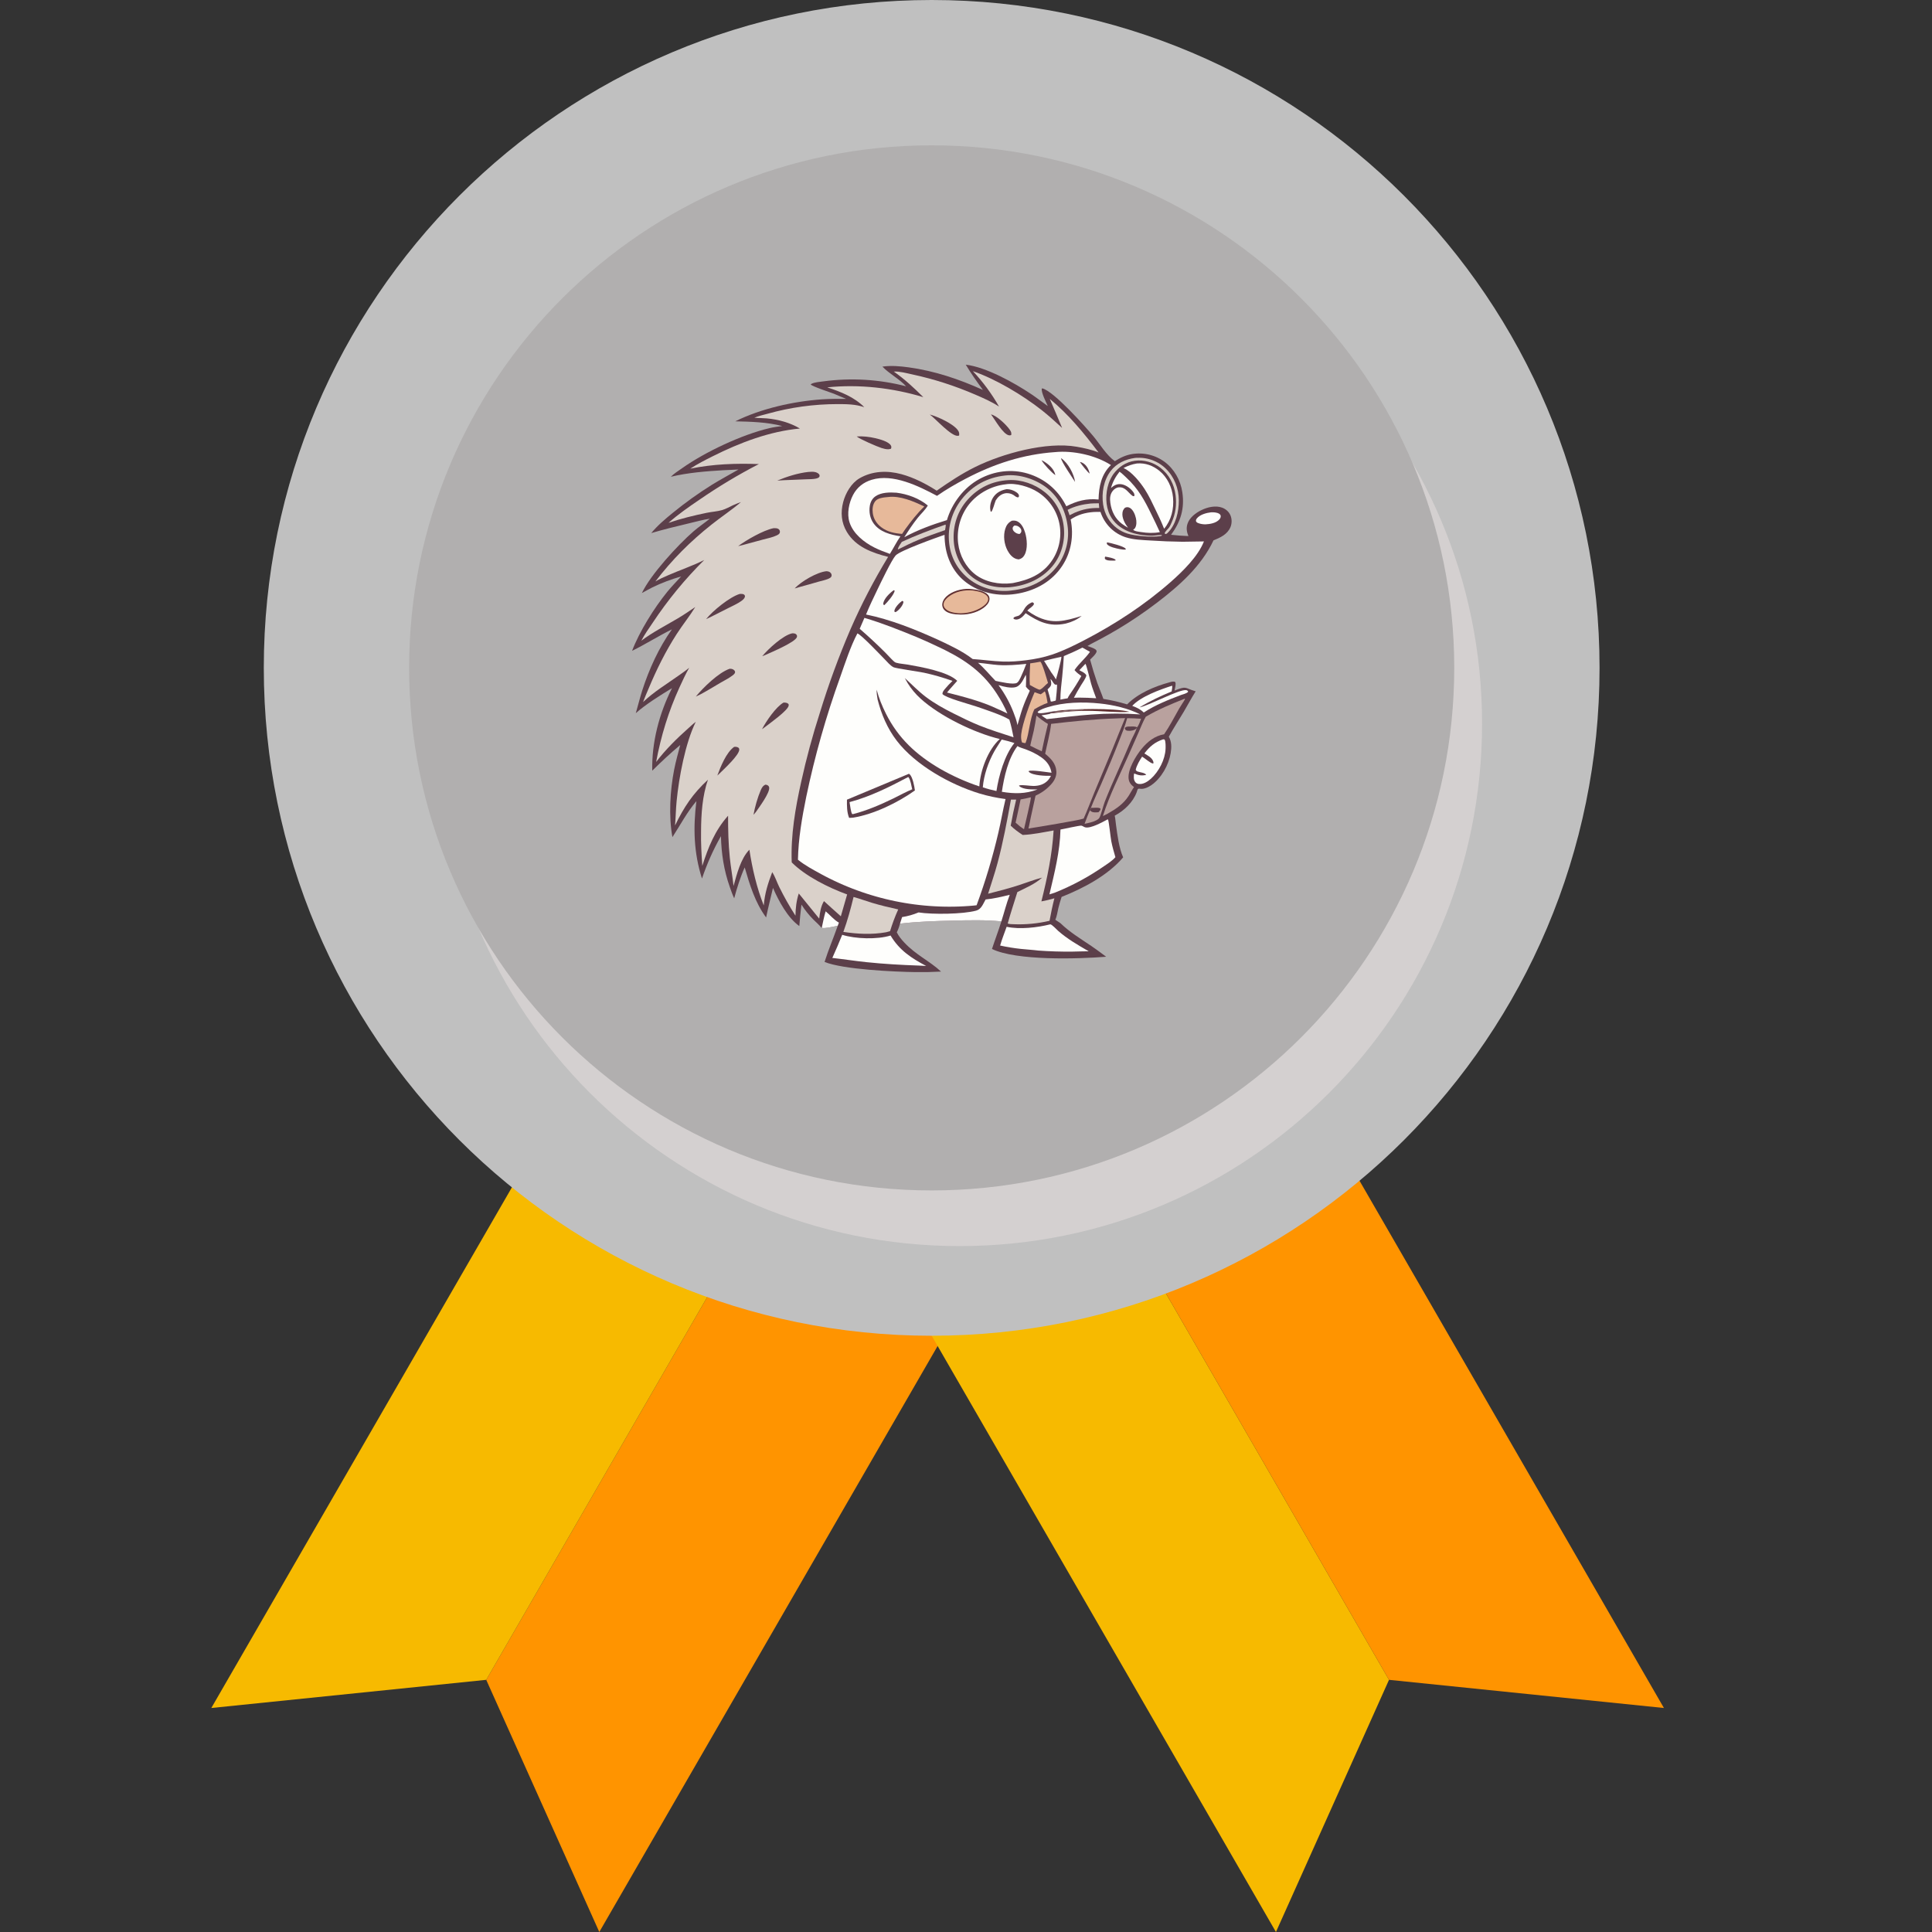 <?xml version="1.0" encoding="UTF-8"?>
<!-- Generated by Pixelmator Pro 2.4.7 -->
<svg width="800" height="800" viewBox="0 0 800 800" xmlns="http://www.w3.org/2000/svg" xmlns:xlink="http://www.w3.org/1999/xlink">
    <rect x="0" y="0" width="800" height="800" fill="#333333" stroke="none"/>
    <path id="path1451" fill="#ff9400" stroke="none" d="M 330.949 471.09 L 411.277 517.468 L 248.156 800 L 201.337 695.583 L 330.949 471.09 Z"/>
    <path id="path1452" fill="#f7ba00" stroke="none" d="M 330.949 471.09 L 250.621 424.713 L 87.5 707.245 L 201.337 695.583 L 330.949 471.09 Z"/>
    <path id="path1453" fill="#f7ba00" stroke="none" d="M 445.55 471.09 L 365.22 517.468 L 528.342 800 L 575.16 695.583 L 445.55 471.09 Z"/>
    <path id="path1454" fill="#ff9400" stroke="none" d="M 445.55 471.09 L 525.878 424.713 L 688.997 707.245 L 575.16 695.583 L 445.55 471.09 Z"/>
    <path id="path1455" fill="#c0c0c0" stroke="none" d="M 662.34 276.555 C 662.34 429.29 538.522 553.107 385.785 553.107 C 233.048 553.107 109.231 429.29 109.231 276.555 C 109.231 123.818 233.048 0 385.785 0 C 538.522 0 662.34 123.818 662.34 276.555 Z"/>
    <path id="path1456" fill="#a88300" stroke="none" d="M 601.662 276.552 C 601.662 395.778 505.01 492.43 385.788 492.43 C 266.562 492.43 169.911 395.778 169.911 276.552 C 169.911 157.329 266.562 60.678 385.788 60.678 C 505.01 60.678 601.662 157.329 601.662 276.552 Z"/>
    <path id="path1457" fill="#d4d0d0" stroke="none" d="M 613.693 299.6 C 613.693 419.102 516.818 515.977 397.315 515.977 C 277.813 515.977 180.937 419.102 180.937 299.6 C 180.937 180.097 277.813 83.222 397.315 83.222 C 516.818 83.222 613.693 180.097 613.693 299.6 Z"/>
    <path id="path1458" fill="#b1afaf" stroke="none" d="M 602.17 276.552 C 602.17 396.055 505.295 492.93 385.792 492.93 C 266.29 492.93 169.414 396.055 169.414 276.552 C 169.414 157.051 266.29 60.175 385.792 60.175 C 505.295 60.175 602.17 157.051 602.17 276.552 Z"/>
    <g id="bookopenfront">
        <path id="path1459" fill="#5c3f4a" stroke="none" d="M 399.901 151 C 408.389 152.026 419.975 158.486 427.084 163.249 C 429.4 164.8 431.584 166.538 433.868 168.135 C 433.172 166.566 431.04 162.404 431.395 160.914 L 431.637 160.821 C 436.391 162.04 449.453 176.648 452.846 180.772 C 455.632 184.159 458.071 188.356 461.628 190.966 C 463.9 189.511 466.136 188.445 468.818 188.009 C 469.107 187.962 469.397 187.923 469.687 187.891 C 469.978 187.858 470.269 187.833 470.561 187.815 C 470.852 187.797 471.144 187.786 471.437 187.782 C 471.729 187.778 472.021 187.782 472.314 187.792 C 472.606 187.803 472.897 187.821 473.189 187.846 C 473.48 187.871 473.77 187.903 474.06 187.942 C 474.35 187.981 474.638 188.027 474.926 188.081 C 475.213 188.134 475.499 188.194 475.784 188.261 C 476.068 188.329 476.351 188.403 476.632 188.484 C 476.912 188.566 477.191 188.654 477.467 188.749 C 477.744 188.843 478.018 188.945 478.29 189.053 C 478.561 189.162 478.83 189.277 479.096 189.398 C 479.362 189.52 479.624 189.648 479.884 189.782 C 480.144 189.916 480.4 190.057 480.652 190.204 C 480.905 190.351 481.154 190.504 481.399 190.663 C 481.645 190.822 481.886 190.987 482.123 191.158 C 486.214 194.17 488.813 198.787 489.57 203.79 C 490.591 210.552 488.884 216.036 484.916 221.443 C 487.301 221.713 489.694 221.891 492.093 221.976 C 491.42 220.287 491.128 218.729 491.7 216.944 C 492.544 214.309 495.112 212.38 497.505 211.215 C 500.031 209.985 503.358 209.199 506.085 210.219 C 507.568 210.773 508.84 211.876 509.479 213.338 C 510.149 214.871 510.148 216.783 509.49 218.319 C 508.225 221.275 505.293 222.628 502.488 223.742 C 497.419 234.473 488.31 242.541 479.019 249.61 C 473.934 253.488 468.65 257.072 463.166 260.362 C 460.649 261.862 458.073 263.325 455.487 264.702 C 453.75 265.626 451.987 266.477 450.3 267.492 C 451.335 267.893 452.643 268.25 453.56 268.869 C 453.937 269.124 454.019 269.325 454.098 269.762 C 453.778 270.983 452.242 272.234 451.388 273.142 C 452.267 276.412 453.263 279.646 454.377 282.844 C 455.167 285.048 456.135 287.184 456.887 289.401 C 460.214 289.927 463.487 290.685 466.706 291.677 C 471.308 287.056 477.981 284.259 484.211 282.552 C 484.933 282.354 485.936 282.013 486.628 282.41 C 487.064 283.22 486.526 285.016 486.367 285.934 C 491.545 283.921 490.305 284.831 494.911 286.201 L 495.106 286.258 C 493.354 289.015 491.814 291.962 490.14 294.774 C 488.096 298.21 485.906 301.548 483.981 305.054 C 485.2 307.131 485.139 309.569 484.751 311.875 C 483.926 316.779 480.922 322.176 476.812 325.07 C 475.575 325.941 473.602 326.896 472.072 326.606 C 470.923 326.388 471.046 327.064 470.695 328.008 C 469.123 332.245 465.501 335.67 461.584 337.749 C 461.862 339.033 461.947 340.396 462.13 341.701 C 462.723 345.935 463.342 351.108 465.076 355.008 C 458.721 362.503 448.592 367.823 439.588 371.395 C 439.077 372.926 438.627 374.474 438.237 376.04 C 437.868 377.554 437.659 379.459 436.975 380.843 C 437.667 381.331 438.362 381.8 439.082 382.246 C 442.95 386.01 447.569 388.793 452.015 391.793 C 454.072 393.181 456.042 394.693 458.038 396.166 C 446.331 397.095 420.899 397.861 410.757 392.95 C 412 389.128 413.463 385.369 414.641 381.528 C 408.019 380.86 401.298 381.036 394.654 381.195 C 387.339 381.371 379.942 381.589 372.671 382.457 C 372.345 383.736 371.936 384.874 371.342 386.052 C 372.148 387.689 373.258 389.008 374.5 390.334 C 379.303 395.458 384.851 397.852 389.669 402.311 C 386.166 402.504 382.66 402.576 379.152 402.526 C 370.321 402.417 349.018 401.421 341.437 398.318 C 343.044 393.236 345.15 388.35 346.898 383.32 C 345.587 383.607 341.532 384.532 340.41 384.23 L 340.316 383.982 L 340.141 384.181 C 339.245 382.985 337.976 381.95 336.919 380.887 C 334.967 378.924 333.349 376.915 331.863 374.583 C 331.509 377.548 331.199 380.481 330.976 383.459 C 326.116 380.01 322.442 373.079 320.071 367.666 C 319.127 371.737 318.084 375.809 317.226 379.896 C 312.695 373.778 310.46 366.416 308.364 359.189 C 306.613 363.016 305.088 367.888 304.016 371.966 C 303.285 370.46 302.739 368.835 302.183 367.258 C 299.75 360.346 298.708 353.537 298.526 346.234 C 295.327 351.836 292.768 357.676 290.67 363.78 C 287.265 353.102 286.985 342.772 288.365 331.726 C 284.486 336.261 281.687 341.668 278.437 346.642 C 276.841 338.001 277.463 327.289 279.158 318.671 C 279.835 315.231 280.785 311.875 281.673 308.487 C 277.613 311.879 273.843 315.411 270.082 319.123 C 269.813 307.46 273 295.31 278.262 284.959 C 273.607 287.76 267.228 291.747 263.272 295.311 C 264.189 292.165 264.947 289.008 265.949 285.88 C 268.775 277.063 272.831 268.165 278.219 260.605 C 272.609 263.374 267.326 266.745 261.727 269.5 C 264.741 261.547 270.918 251.681 276.312 245.047 C 278.105 242.841 280.14 240.788 282.057 238.687 C 278.012 239.838 273.802 241.419 270.026 243.281 C 268.59 243.99 267.213 244.82 265.792 245.559 C 269.448 237.87 280.667 225.672 287.166 220.03 C 289.33 218.151 291.704 216.581 293.917 214.779 C 290.994 215.231 288.073 216.045 285.193 216.727 C 279.981 217.961 274.809 219.229 269.666 220.735 C 272.266 217.603 275.449 214.903 278.599 212.346 C 281.163 210.248 283.792 208.234 286.484 206.303 C 289.177 204.373 291.928 202.53 294.739 200.775 C 298.358 198.537 302.117 196.531 305.803 194.41 C 303.702 194.57 301.589 194.584 299.485 194.71 C 292.268 195.141 284.822 195.732 277.775 197.419 C 279.099 196.087 280.849 195.003 282.383 193.918 C 291.966 187.136 307.141 179.989 318.577 177.296 C 320.343 176.88 322.119 176.639 323.915 176.405 C 317.535 174.782 311.001 174.605 304.452 174.459 C 315.114 169.179 328.532 166.183 340.374 165.358 C 343.719 165.125 347.038 165.147 350.389 165.172 C 348.651 164.513 346.969 163.692 345.236 163.012 C 343.983 162.521 336.192 159.994 335.688 159.179 C 335.782 159.084 335.793 159.062 335.928 158.985 C 337.21 158.248 339.544 158.113 341.004 157.908 C 342.428 157.717 343.855 157.56 345.285 157.438 C 346.716 157.316 348.15 157.228 349.585 157.175 C 351.02 157.123 352.456 157.104 353.892 157.121 C 355.328 157.137 356.763 157.188 358.196 157.274 C 359.63 157.36 361.06 157.48 362.488 157.635 C 363.916 157.79 365.339 157.979 366.758 158.203 C 368.177 158.426 369.589 158.684 370.995 158.976 C 372.401 159.268 373.8 159.594 375.19 159.953 C 372.35 156.855 368.255 154.809 365.389 151.813 C 368.967 151.284 372.681 151.621 376.248 152.109 C 386.966 153.577 397.187 157.009 407.01 161.468 C 404.509 158.07 402.066 154.624 399.901 151 Z"/>
        <path id="path1460" fill="#fefefc" stroke="none" d="M 434.984 281.166 C 435.695 281.71 436.004 282.753 436.696 283.336 C 437.007 283.597 437.282 283.497 437.663 283.478 C 437.836 284.6 437.297 288.66 437.193 289.99 C 436.937 290.226 436.65 290.239 436.318 290.321 C 435.92 290.409 435.465 290.597 435.084 290.448 C 434.785 288.751 434.26 287.101 433.782 285.447 C 434.192 285.047 434.699 284.609 435.001 284.124 C 435.545 283.249 435.176 282.098 434.984 281.166 Z"/>
        <path id="path1461" fill="#dad1ca" stroke="none" d="M 451.53 208.502 C 452.687 208.398 453.847 208.414 455.007 208.414 L 455.162 210.354 C 451.364 210.274 448.386 210.832 444.887 212.361 C 444.212 212.68 443.545 213.023 442.876 213.354 C 442.665 212.595 442.355 211.857 442.078 211.119 C 444.999 209.616 448.28 208.828 451.53 208.502 Z"/>
        <path id="path1462" fill="#fefefc" stroke="none" d="M 341.885 377.36 C 343.705 378.878 345.301 380.891 347.379 382.053 L 346.898 383.32 C 345.587 383.607 341.532 384.532 340.41 384.23 L 340.316 383.982 C 340.816 381.754 341.202 379.546 341.885 377.36 Z"/>
        <path id="path1463" fill="#fefefc" stroke="none" d="M 439.404 271.972 L 439.486 271.969 C 439.616 272.885 437.633 280.139 437.232 281.34 C 436.687 280.294 435.959 279.349 435.274 278.392 L 432.32 273.628 C 434.688 273.099 437.025 272.459 439.404 271.972 Z"/>
        <path id="path1464" fill="#fefefc" stroke="none" d="M 501.482 212.139 C 502.509 212.084 503.924 212.167 504.819 212.725 C 505.165 212.941 505.437 213.259 505.473 213.682 C 505.521 214.226 505.224 214.747 504.869 215.135 C 503.506 216.623 501.019 217.036 499.103 217.122 C 498.09 217.1 497.16 216.982 496.207 216.618 C 495.744 216.442 495.43 216.26 495.221 215.788 C 495.19 215.335 495.308 215.031 495.584 214.681 C 496.845 213.079 499.539 212.352 501.482 212.139 Z"/>
        <path id="path1465" fill="#dad1ca" stroke="none" d="M 391.521 217.219 C 391.761 217.543 391.398 219.013 391.328 219.507 C 387.659 220.842 383.938 222.051 380.326 223.539 C 377.466 224.717 374.663 226.12 371.891 227.49 L 371.763 227.339 C 372.088 226.296 372.808 225.278 373.424 224.38 C 379.047 221.759 385.68 219.246 391.521 217.219 Z"/>
        <path id="path1466" fill="#b9a19e" stroke="none" d="M 426.657 330.174 L 426.871 330.185 C 427.028 330.674 424.344 341.913 424.017 343.362 C 423.423 342.99 422.86 342.554 422.291 342.144 C 421.686 341.668 421.114 341.151 420.535 340.644 C 421.284 337.452 421.901 334.227 422.608 331.024 C 423.978 330.822 425.312 330.499 426.657 330.174 Z"/>
        <path id="path1467" fill="#fefefc" stroke="none" d="M 449.461 274.861 C 449.877 275.33 451.452 281.901 451.815 283.14 C 452.408 285.167 453.174 287.147 453.907 289.128 C 451.565 288.948 449.201 288.908 446.853 288.867 L 444.672 288.925 C 445.565 287.189 446.589 285.466 447.596 283.794 C 448.357 282.528 449.47 281.117 449.851 279.685 C 449.398 278.648 447.888 278.056 446.933 277.528 L 449.461 274.861 Z"/>
        <path id="path1468" fill="#b9a19e" stroke="none" d="M 429.162 296.329 C 430.678 297.618 432.223 298.747 433.929 299.77 C 433.004 303.534 432.154 307.314 431.378 311.112 C 429.769 310.39 428.191 309.572 426.607 308.795 C 427.006 306.714 427.604 304.661 428.059 302.591 C 428.514 300.521 428.832 298.421 429.162 296.329 Z"/>
        <path id="path1469" fill="#e7b99a" stroke="none" d="M 430.747 274.004 L 430.845 274.022 C 431.717 274.926 433.451 281.158 433.952 282.788 C 432.898 283.602 431.982 284.835 430.826 285.477 C 430.5 285.658 430.378 285.562 430.031 285.474 C 428.79 284.978 427.607 284.258 426.43 283.625 C 426.207 280.673 426.459 277.65 426.577 274.694 C 427.97 274.53 429.364 274.24 430.747 274.004 Z"/>
        <path id="path1470" fill="#e7b99a" stroke="none" d="M 432.535 286.315 L 432.665 286.351 C 433.229 287.356 433.52 289.829 433.785 291.05 C 431.877 291.695 430.064 292.68 428.321 293.679 C 426.319 297.828 426.295 303.362 424.661 307.651 C 424.346 307.77 423.833 307.588 423.493 307.519 L 423.176 307.391 C 422.779 306.338 422.755 305.066 422.874 303.961 C 423.328 299.721 426.612 290.625 428.426 286.61 C 429.255 286.954 430.093 287.231 430.949 287.5 C 431.507 287.162 432.02 286.714 432.535 286.315 Z"/>
        <path id="path1471" fill="#fefefc" stroke="none" d="M 485.32 283.94 C 485.555 284.257 485.205 285.816 485.156 286.313 C 480.558 288.227 476.098 290.315 471.848 292.92 C 475.735 292.187 488.682 285.139 491.288 285.79 C 491.61 285.87 491.802 286.035 491.972 286.315 L 491.889 286.586 C 491.166 287.2 489.957 287.464 489.068 287.773 C 483.793 289.766 478.349 291.933 473.608 295.037 C 472.142 293.625 470.7 292.989 468.839 292.274 C 472.459 288.378 480.244 285.573 485.32 283.94 Z"/>
        <path id="path1472" fill="#fefefc" stroke="none" d="M 424.745 279.432 C 425.037 280.41 424.802 283.176 424.815 284.368 C 425.315 284.999 425.809 285.484 426.424 285.998 C 425.33 288.435 424.246 290.866 423.373 293.393 C 422.593 295.652 421.999 297.962 421.307 300.247 C 420.975 298.423 420.368 296.79 419.7 295.069 C 419.31 294.057 418.887 293.059 418.43 292.075 C 417.973 291.091 417.483 290.124 416.96 289.173 C 416.438 288.222 415.884 287.29 415.299 286.376 C 414.714 285.463 414.099 284.57 413.453 283.698 C 415.394 284.295 418.615 285.097 420.608 284.516 C 422.718 283.9 423.801 281.228 424.745 279.432 Z"/>
        <path id="path1473" fill="#fefefc" stroke="none" d="M 404.98 274.454 C 407.751 274.652 410.502 275.172 413.279 275.369 C 417.196 275.648 421.068 275.28 424.964 274.9 C 424.273 276.787 423.501 278.64 422.648 280.459 C 422.26 281.222 421.874 282.195 421.162 282.708 C 419.797 283.69 413.959 282.288 412.224 281.931 C 409.763 279.426 407.666 276.76 404.98 274.454 Z"/>
        <path id="path1474" fill="#dad1ca" stroke="none" d="M 469.916 189.628 C 470.295 189.56 470.733 189.571 471.119 189.562 C 471.384 189.553 471.648 189.551 471.913 189.556 C 472.178 189.561 472.442 189.572 472.706 189.59 C 472.97 189.607 473.234 189.632 473.496 189.663 C 473.759 189.694 474.021 189.731 474.282 189.775 C 474.543 189.819 474.803 189.869 475.061 189.926 C 475.32 189.983 475.577 190.046 475.832 190.116 C 476.087 190.186 476.341 190.262 476.592 190.344 C 476.844 190.426 477.093 190.515 477.34 190.61 C 477.587 190.704 477.832 190.805 478.074 190.912 C 478.316 191.019 478.555 191.132 478.792 191.251 C 479.028 191.37 479.262 191.494 479.492 191.625 C 479.722 191.755 479.949 191.891 480.173 192.033 C 480.396 192.175 480.616 192.322 480.832 192.475 C 481.048 192.628 481.261 192.786 481.469 192.949 C 481.677 193.112 481.881 193.281 482.081 193.454 C 482.281 193.628 482.476 193.806 482.667 193.989 C 486.255 197.481 488.109 202.25 488.128 207.222 C 488.145 211.836 486.92 217.336 483.48 220.661 C 483.157 220.973 482.944 221.123 482.493 221.111 L 482.268 220.811 C 482.46 220.046 483.531 219.156 484.021 218.512 C 484.514 217.862 484.83 217.044 485.164 216.302 C 486.769 212.728 487.268 209.003 486.791 205.109 C 486.243 200.627 484.11 196.485 480.508 193.701 C 477.563 191.424 473.624 190.279 469.924 190.796 C 466.096 191.33 463.245 193.348 460.97 196.387 C 460.158 197.611 459.516 198.88 459.05 200.276 C 457.69 204.347 457.676 209.497 459.65 213.376 C 462.877 219.718 470.474 221.841 477.104 221.83 C 477.9 221.828 480.715 221.431 481.057 221.541 L 481.146 221.74 C 480.921 221.89 480.73 221.943 480.468 221.983 C 476.991 222.517 470.218 221.998 466.864 220.949 C 466.481 220.83 466.104 220.695 465.733 220.544 C 465.361 220.393 464.996 220.228 464.638 220.047 C 464.281 219.866 463.931 219.671 463.589 219.461 C 463.247 219.251 462.915 219.028 462.592 218.791 C 459.376 216.431 457.359 212.827 456.781 208.909 C 456.085 204.197 456.965 198.919 459.881 195.062 C 462.292 191.872 466.028 190.158 469.916 189.628 Z"/>
        <path id="path1475" fill="#fefefc" stroke="none" d="M 414.773 306.236 C 416.516 306.621 418.351 307.115 420.045 307.677 C 415.945 312.714 413.59 321.179 412.609 327.548 C 410.696 327.126 408.816 326.651 406.961 326.013 C 407.353 321.031 409.256 315.53 411.675 311.205 C 412.625 309.506 413.774 307.91 414.773 306.236 Z"/>
        <path id="path1476" fill="#fefefc" stroke="none" d="M 481.583 306.161 C 481.87 306.134 481.997 306.135 482.254 306.271 C 482.714 307.068 482.672 309.113 482.634 310.072 C 482.458 314.532 479.85 319.506 476.561 322.464 C 475.258 323.636 473.458 324.795 471.636 324.635 C 471.043 324.584 470.511 324.357 470.135 323.885 C 469.302 322.841 469.438 321.505 469.609 320.278 C 471.423 321.025 472.681 321.33 474.619 320.846 C 474.065 319.924 472.021 319.845 471.035 319.457 C 470.621 319.295 470.444 319.13 470.281 318.724 C 470.641 316.96 471.925 314.812 472.922 313.309 C 474.047 313.931 476.364 316.098 477.459 316.152 L 477.637 315.976 C 477.636 315.81 477.637 315.653 477.593 315.492 C 477.126 313.738 475.267 312.879 473.861 311.983 C 476.013 309.166 478.195 307.283 481.583 306.161 Z"/>
        <path id="path1477" fill="#fefefc" stroke="none" d="M 448.195 268.155 C 449.238 268.745 450.284 269.328 451.334 269.904 C 449.468 272.632 446.78 274.697 444.937 277.464 C 445.732 278.472 446.733 279.179 447.761 279.931 C 446.293 282.555 444.697 285.099 442.973 287.563 C 442.607 288.079 442.328 288.58 442.068 289.157 C 441.067 289.299 440.08 289.496 439.09 289.696 C 439.075 286.531 439.505 283.326 439.836 280.182 C 440.12 277.353 440.344 274.519 440.511 271.68 C 443.12 270.585 445.68 269.453 448.195 268.155 Z"/>
        <path id="path1478" fill="#fefefc" stroke="none" d="M 436.855 294.483 C 435.484 294.534 430.729 295.832 429.83 295.121 C 429.782 295.083 429.741 295.036 429.696 294.993 C 429.723 294.699 429.662 294.808 429.896 294.603 C 430.877 293.745 432.531 293.222 433.753 292.845 C 440.553 290.746 448.306 290.558 455.354 291.293 C 461.021 291.885 467.07 293.252 472.163 295.818 C 468.784 295.584 465.401 295.472 462.014 295.481 C 458.627 295.489 455.245 295.619 451.867 295.869 C 445.701 296.302 439.583 297.108 433.443 297.778 C 432.677 297.285 431.955 296.769 431.24 296.206 C 432.129 296.04 434.446 295.802 435.138 295.425 L 434.935 295.294 C 435.524 295.05 436.373 295.072 437.01 294.989 C 439.722 294.637 442.408 294.349 445.139 294.176 C 446.409 294.095 447.631 294.156 448.91 294.028 C 446.585 293.722 444.129 293.985 441.797 294.169 C 440.674 294.258 437.992 294.811 437.062 294.548 C 436.993 294.529 436.924 294.505 436.855 294.483 Z"/>
        <path id="path1479" fill="#613032" stroke="none" d="M 436.855 294.483 C 443.092 293.403 461.809 293.097 467.759 294.763 C 462.094 295.11 456.108 294.356 450.398 294.326 C 447.185 294.332 443.978 294.482 440.778 294.776 C 438.898 294.962 437.018 295.27 435.138 295.425 L 434.935 295.294 C 435.524 295.05 436.373 295.072 437.01 294.989 C 439.722 294.637 442.408 294.349 445.139 294.176 C 446.409 294.095 447.631 294.156 448.91 294.028 C 446.585 293.722 444.129 293.985 441.797 294.169 C 440.674 294.258 437.992 294.811 437.062 294.548 C 436.993 294.529 436.924 294.505 436.855 294.483 Z"/>
        <path id="path1480" fill="#fefefc" stroke="none" d="M 418.114 370.518 C 416.739 374.086 415.811 377.883 414.641 381.528 C 408.019 380.86 401.298 381.036 394.654 381.195 C 387.339 381.371 379.942 381.589 372.671 382.457 C 372.953 381.552 373.242 380.649 373.537 379.748 C 375.97 379.353 378.085 378.766 380.352 377.816 C 386.064 378.717 398.791 378.569 404.233 377.064 C 406.403 376.463 407.067 374.253 408.128 372.449 C 411.539 372.118 414.795 371.324 418.114 370.518 Z"/>
        <path id="path1481" fill="#b9a19e" stroke="none" d="M 466.733 297.392 C 468.652 297.391 470.589 297.496 472.505 297.616 C 472.072 298.652 471.58 300.418 470.788 301.189 L 470.677 301.53 C 470.085 303.439 468.901 305.299 468.129 307.167 C 464.692 315.488 460.765 323.565 457.466 331.958 C 456.895 333.41 455.813 337.819 455.153 338.746 C 454.874 339.137 454.444 339.419 454.024 339.64 C 452.543 340.418 450.724 340.779 449.096 341.125 C 449.351 340.473 451.06 335.738 451.398 335.543 C 451.639 335.179 451.679 334.935 451.717 334.515 C 453.051 331.095 454.628 327.757 456.092 324.39 C 458.626 318.565 461.11 312.668 463.403 306.745 C 464.594 303.668 465.882 300.585 466.733 297.392 Z"/>
        <path id="path1482" fill="#5c3f4a" stroke="none" d="M 451.717 334.515 C 452.727 334.598 454.927 334.21 455.656 334.79 C 455.706 335.148 455.682 335.323 455.467 335.626 C 455.288 335.878 455.062 336.109 454.855 336.338 C 453.864 336.371 452.405 336.589 451.629 335.815 C 451.464 335.651 451.5 335.691 451.398 335.543 C 451.639 335.179 451.679 334.935 451.717 334.515 Z"/>
        <path id="path1483" fill="#5c3f4a" stroke="none" d="M 470.677 301.53 C 470.368 301.849 470.037 302.078 469.628 302.254 C 468.849 302.59 467.115 302.798 466.355 302.425 C 466.001 302.251 465.894 302.026 465.761 301.675 C 465.796 301.474 465.771 301.382 465.934 301.238 C 466.377 300.847 467.149 300.839 467.711 300.836 C 468.494 300.831 470.279 300.691 470.788 301.189 L 470.677 301.53 Z"/>
        <path id="path1484" fill="#e7b99a" stroke="none" d="M 367.756 205.808 C 372.656 205.164 378.383 207.625 382.737 209.733 C 379.731 212.61 377.242 215.862 374.791 219.21 L 373.533 221.08 C 370.386 220.834 367.522 220.277 364.935 218.331 C 363.032 216.899 361.723 214.882 361.402 212.503 C 361.174 210.817 361.342 208.888 362.442 207.516 C 363.556 206.126 366.11 205.967 367.756 205.808 Z"/>
        <path id="path1485" fill="#fefefc" stroke="none" d="M 470.75 191.916 C 470.763 191.914 470.777 191.911 470.791 191.91 C 474.27 191.628 477.429 192.783 480.119 194.986 C 483.4 197.673 485.352 201.832 485.728 206.019 C 486.147 210.68 485.063 215.311 482.043 218.939 L 481.627 217.981 C 481.565 217.816 481.501 217.652 481.435 217.489 C 480.568 215.339 479.52 213.241 478.521 211.149 C 477.142 208.262 475.761 205.294 474.021 202.603 C 472.1 199.634 468.534 195.205 465.21 193.801 C 466.968 192.873 468.787 192.23 470.75 191.916 Z"/>
        <path id="path1486" fill="#fefefc" stroke="none" d="M 463.571 195.309 C 464.535 195.975 465.457 196.894 466.316 197.695 C 471.397 202.432 473.864 206.998 476.849 213.147 C 478.01 215.539 479.2 217.917 480.277 220.349 C 477.667 220.832 475.113 220.726 472.497 220.316 C 471.682 220.189 469.738 220.027 469.225 219.324 C 469.521 219.14 469.801 218.962 469.989 218.66 C 470.711 217.503 470.644 215.815 470.352 214.531 C 470.019 213.068 469.222 211.097 467.882 210.319 C 467.369 210.022 466.75 209.927 466.18 210.105 C 465.552 210.301 465.333 210.823 465.026 211.357 C 464.934 211.652 464.839 211.954 464.795 212.261 C 464.485 214.452 465.825 216.847 467.085 218.517 C 466.197 218.017 465.343 217.487 464.529 216.87 C 461.752 214.765 460.242 211.683 459.776 208.272 C 459.534 206.499 459.568 204.773 460.737 203.301 C 461.377 202.495 462.249 201.869 463.3 201.793 C 465.975 201.599 467.013 203.858 468.808 205.224 C 469.074 205.426 469.244 205.493 469.571 205.463 L 469.744 205.206 C 469.813 204.491 469.437 203.96 469.003 203.425 C 467.805 201.951 465.854 200.582 463.925 200.465 C 462.345 200.37 461.176 201.075 460.035 202.068 C 460.768 199.507 461.917 197.397 463.571 195.309 Z"/>
        <path id="path1487" fill="#fefefc" stroke="none" d="M 421.3 308.943 C 422.24 309.545 423.549 309.836 424.606 310.238 C 426.932 311.121 429.277 312.215 431.3 313.676 C 433.521 315.281 434.958 317.247 435.408 319.976 C 433.783 319.78 427.052 318.696 425.982 319.278 L 425.958 319.499 C 425.999 319.546 426.039 319.594 426.082 319.639 C 427.524 321.139 433.166 321.325 435.2 321.251 C 434.818 321.936 434.423 322.603 433.877 323.175 C 432.274 324.854 430.236 325.414 427.994 325.452 C 426.357 325.458 423.454 324.878 422.04 325.229 L 421.964 325.398 C 422 325.438 422.033 325.481 422.073 325.517 C 423.715 327.013 427.502 326.888 429.609 326.89 C 424.646 328.783 420.007 328.727 414.847 327.867 C 415.793 321.572 417.428 314.133 421.3 308.943 Z"/>
        <path id="path1488" fill="#fefefc" stroke="none" d="M 434.891 382.747 C 435.528 382.706 437.586 384.95 438.155 385.449 C 441.994 388.82 446.416 391.362 450.82 393.905 C 448.539 393.878 446.252 394.031 443.969 394.045 C 439.308 394.092 434.653 393.947 430.004 393.611 C 427.592 393.307 425.147 393.181 422.727 392.923 C 419.836 392.616 416.97 392.15 414.131 391.524 C 414.879 388.914 415.925 386.33 416.827 383.766 C 422.296 384.937 429.502 384.088 434.891 382.747 Z"/>
        <path id="path1489" fill="#fefefc" stroke="none" d="M 348.739 387.081 C 354.163 388.8 363.296 389.095 368.768 387.375 C 372.436 393.53 377.36 396.711 383.497 399.979 L 380.436 399.819 C 373.245 399.577 365.985 399.161 358.83 398.416 C 354.089 397.923 349.383 397.185 344.647 396.659 C 346.082 393.497 347.446 390.304 348.739 387.081 Z"/>
        <path id="path1490" fill="#b9a19e" stroke="none" d="M 490.552 289.312 L 490.696 289.505 C 489.935 290.857 488.996 292.126 488.224 293.484 C 486.224 297.004 484.326 300.714 482.028 304.044 C 478.136 304.716 475.149 307.115 472.687 310.119 C 470.358 312.96 466.868 318.639 467.343 322.486 C 467.535 324.043 468.381 325.005 469.567 325.923 C 468.748 327.081 468.103 328.391 467.327 329.584 C 465.132 332.96 462.159 334.928 458.72 336.882 C 458.059 337.254 457.358 337.574 456.679 337.911 C 459.427 329.187 463.653 320.937 467.34 312.588 L 471.424 303.342 C 472.381 301.145 473.244 298.882 474.432 296.797 C 479.582 293.741 485.002 291.521 490.552 289.312 Z"/>
        <path id="path1491" fill="#fefefc" stroke="none" d="M 458.614 339.3 L 458.819 339.351 C 459.163 340.075 459.867 346.801 460.159 348.321 C 460.589 350.565 461.238 352.747 461.865 354.941 C 460.613 356.401 458.724 357.586 457.14 358.678 C 450.667 363.142 443.983 366.749 436.684 369.672 C 435.977 369.914 435.258 370.122 434.543 370.337 C 436.624 361.474 438.908 352.652 439.119 343.489 C 440.367 343.269 447.091 341.781 447.745 341.878 C 448.24 341.951 448.839 342.453 449.372 342.583 C 451.695 343.151 456.61 340.356 458.614 339.3 Z"/>
        <path id="path1492" fill="#fefefc" stroke="none" d="M 357.936 255.848 C 365.231 257.986 372.219 260.797 379.247 263.67 C 382.019 264.804 384.734 266.082 387.453 267.336 C 397.883 272.148 406.218 277.244 412.645 287.084 C 414.394 289.763 415.911 292.493 417.148 295.445 C 415.74 294.759 414.319 294.102 412.883 293.474 C 406.37 290.369 399.104 288.544 392.137 286.763 C 393.481 285.089 394.976 283.554 396.367 281.921 C 392.555 278.109 381.235 276.144 375.819 275.185 C 374.307 274.917 372.679 274.864 371.206 274.451 C 371.142 274.433 371.078 274.412 371.015 274.393 C 370.575 274.264 370.271 273.99 369.939 273.68 C 368.735 272.552 367.651 271.275 366.472 270.114 C 363.09 266.743 359.593 263.495 355.983 260.369 C 356.61 258.852 357.261 257.344 357.936 255.848 Z"/>
        <g id="g7">
            <path id="path1493" fill="#dad1ca" stroke="none" d="M 353.441 371.42 C 355.986 372.107 358.494 373.06 361.024 373.82 C 364.624 374.9 368.267 375.767 371.936 376.575 C 370.594 379.507 369.503 382.501 368.551 385.579 L 366.904 386.029 C 360.924 387.072 355.188 386.763 349.214 385.885 C 350.941 381.159 352.258 376.305 353.441 371.42 Z"/>
            <path id="path1494" fill="#dad1ca" stroke="none" d="M 418.614 331.099 L 420.768 331.094 C 419.913 334.668 419.16 338.263 418.51 341.88 C 419.948 343.332 421.755 344.633 423.475 345.735 C 427.745 345.558 432.068 344.615 436.275 343.874 C 435.679 353.904 433.646 363.519 431.221 373.243 C 433.031 372.943 434.827 372.443 436.598 371.966 C 435.808 375.055 435.161 378.142 434.591 381.279 C 433.377 381.565 432.154 381.809 430.924 382.012 C 429.693 382.215 428.457 382.376 427.215 382.495 C 425.973 382.613 424.729 382.69 423.482 382.725 C 422.235 382.759 420.989 382.751 419.742 382.701 C 418.97 382.664 417.98 382.698 417.268 382.408 C 418.48 378.042 419.929 373.718 421.267 369.387 C 424.942 367.534 428.398 366.152 431.543 363.399 C 428.291 364.214 425.11 365.49 421.912 366.519 C 417.691 367.877 413.447 369.002 409.148 370.078 C 410.44 365.881 411.882 361.745 413.022 357.5 C 415.367 348.772 416.996 339.979 418.614 331.099 Z"/>
        </g>
        <path id="path1495" fill="#b9a19e" stroke="none" d="M 462.344 297.478 C 463.515 297.393 464.702 297.395 465.875 297.363 C 464.097 301.524 462.477 305.746 460.759 309.93 L 453.101 328.268 C 451.623 331.828 450.304 335.438 448.714 338.954 C 446.481 339.606 444.116 339.939 441.83 340.368 C 436.523 341.364 431.186 342.185 425.86 343.076 L 426.188 341.639 C 426.948 337.575 427.963 333.544 428.791 329.489 C 431.374 328.262 433.291 326.913 435.237 324.79 C 436.603 323.3 437.555 321.452 437.415 319.376 C 437.195 316.114 435.132 314.093 432.775 312.107 C 433.598 308.014 434.775 303.887 435.243 299.74 C 444.278 298.683 453.243 297.757 462.344 297.478 Z"/>
        <path id="path1496" fill="#fefefc" stroke="none" d="M 436.884 187.208 C 444.366 186.458 453.7 188.519 460.009 192.565 C 455.994 196.465 455.022 201.475 454.893 206.838 C 449.956 206.32 445.941 207.42 441.539 209.636 C 441.425 209.414 441.309 209.192 441.192 208.971 C 437.828 202.615 432.451 198.17 425.565 196.098 C 418.865 194.082 411.636 195.036 405.527 198.37 C 399.108 201.871 394.155 208.405 392.104 215.367 C 386.089 217.204 379.981 219.437 374.445 222.445 C 376.187 219.691 377.976 216.97 380.011 214.421 C 381.354 212.737 383.117 211.189 384.186 209.322 C 380.631 206.342 375.758 204.583 371.201 204.018 C 368.405 203.819 364.896 203.84 362.498 205.512 C 361.15 206.452 360.434 207.871 360.17 209.466 C 359.756 211.978 360.262 214.691 361.769 216.767 C 364.35 220.323 368.758 221.425 372.854 222.067 C 371.243 224.386 369.985 226.961 368.479 229.357 C 366.316 228.575 364.042 227.723 361.991 226.684 C 357.723 224.524 353.289 220.993 351.762 216.274 C 350.61 212.712 351.521 208.187 353.229 204.945 C 354.895 201.787 357.523 199.715 360.929 198.671 C 369.736 195.973 380.337 201.244 388 205.323 C 391.785 202.674 395.787 200.371 399.873 198.224 C 411.523 192.099 423.698 188.112 436.884 187.208 Z"/>
        <path id="path1497" fill="#5c3f4a" stroke="none" d="M 447.137 191.283 C 447.658 191.358 448.059 191.52 448.507 191.799 C 450.038 192.752 450.81 194.425 451.237 196.107 C 450.474 195.711 447.675 192.137 447.137 191.283 Z"/>
        <path id="path1498" fill="#5c3f4a" stroke="none" d="M 431.277 190.589 C 431.857 190.781 432.422 191.146 432.925 191.492 C 434.719 192.726 436.578 194.516 436.999 196.744 C 435.457 195.73 432.248 192.262 431.277 190.589 Z"/>
        <path id="path1499" fill="#5c3f4a" stroke="none" d="M 439.329 189.7 C 439.395 189.743 439.464 189.783 439.528 189.829 C 442.308 191.808 444.71 196.228 445.157 199.566 C 443.885 197.474 439.734 191.634 439.329 189.7 Z"/>
        <path id="path1500" fill="#dad1ca" stroke="none" d="M 416.048 196.91 C 416.098 196.903 416.149 196.894 416.2 196.888 C 422.169 196.195 429.016 198.459 433.67 202.169 C 438.749 206.218 441.469 212.082 442.144 218.451 C 442.163 218.636 442.18 218.821 442.194 219.006 C 442.209 219.191 442.222 219.376 442.232 219.561 C 442.242 219.747 442.25 219.932 442.256 220.118 C 442.261 220.304 442.265 220.489 442.266 220.675 C 442.267 220.861 442.266 221.047 442.262 221.232 C 442.259 221.418 442.253 221.603 442.245 221.789 C 442.237 221.975 442.227 222.16 442.214 222.345 C 442.202 222.53 442.187 222.716 442.169 222.9 C 442.152 223.085 442.133 223.27 442.111 223.455 C 442.09 223.639 442.066 223.823 442.04 224.007 C 442.013 224.191 441.985 224.374 441.954 224.558 C 441.924 224.741 441.891 224.924 441.856 225.106 C 441.82 225.288 441.783 225.47 441.744 225.652 C 441.704 225.833 441.662 226.014 441.618 226.194 C 441.574 226.375 441.528 226.555 441.479 226.734 C 441.431 226.913 441.38 227.092 441.327 227.27 C 441.274 227.448 441.219 227.625 441.162 227.802 C 441.105 227.979 441.046 228.155 440.984 228.33 C 440.922 228.505 440.859 228.68 440.793 228.853 C 440.727 229.027 440.659 229.2 440.589 229.372 C 440.519 229.544 440.447 229.715 440.373 229.885 C 440.299 230.055 440.222 230.224 440.144 230.393 C 440.066 230.561 439.985 230.729 439.902 230.895 C 439.82 231.061 439.736 231.227 439.649 231.391 C 439.562 231.555 439.474 231.719 439.383 231.881 C 439.293 232.043 439.2 232.204 439.106 232.364 C 439.011 232.524 438.915 232.682 438.816 232.84 C 438.718 232.997 438.618 233.154 438.515 233.309 C 438.413 233.464 438.309 233.617 438.203 233.77 C 438.097 233.922 437.989 234.073 437.879 234.223 C 437.77 234.373 437.658 234.522 437.545 234.669 C 437.431 234.816 437.316 234.961 437.199 235.106 C 432.625 240.685 426.047 243.767 418.914 244.49 C 418.866 244.5 418.819 244.513 418.771 244.519 C 412.831 245.312 406.3 243.612 401.543 239.973 C 396.814 236.356 393.815 231.207 393.072 225.282 C 393.046 225.076 393.023 224.871 393.002 224.664 C 392.981 224.458 392.962 224.252 392.946 224.046 C 392.93 223.839 392.917 223.633 392.906 223.426 C 392.896 223.219 392.887 223.012 392.882 222.805 C 392.876 222.598 392.873 222.391 392.873 222.184 C 392.873 221.977 392.875 221.77 392.879 221.563 C 392.884 221.356 392.892 221.149 392.902 220.942 C 392.912 220.735 392.924 220.529 392.939 220.322 C 392.954 220.115 392.972 219.909 392.992 219.703 C 393.013 219.497 393.035 219.291 393.061 219.086 C 393.086 218.88 393.114 218.675 393.145 218.47 C 393.175 218.265 393.208 218.061 393.244 217.857 C 393.28 217.653 393.318 217.449 393.358 217.246 C 393.399 217.043 393.442 216.841 393.488 216.639 C 393.534 216.437 393.582 216.236 393.633 216.035 C 393.684 215.834 393.737 215.634 393.793 215.435 C 393.849 215.235 393.907 215.036 393.968 214.838 C 394.029 214.64 394.092 214.443 394.157 214.247 C 394.223 214.05 394.291 213.855 394.362 213.66 C 394.432 213.465 394.505 213.272 394.581 213.079 C 394.656 212.886 394.734 212.694 394.814 212.503 C 394.894 212.312 394.977 212.122 395.062 211.933 C 395.147 211.745 395.234 211.557 395.324 211.37 C 395.413 211.183 395.505 210.998 395.6 210.813 C 395.694 210.629 395.79 210.446 395.889 210.264 C 395.988 210.082 396.089 209.901 396.193 209.722 C 396.296 209.542 396.402 209.364 396.51 209.188 C 396.617 209.011 396.727 208.835 396.84 208.661 C 396.952 208.487 397.066 208.315 397.182 208.143 C 397.299 207.972 397.418 207.802 397.538 207.634 C 397.659 207.466 397.782 207.299 397.907 207.134 C 398.032 206.969 398.159 206.805 398.288 206.643 C 402.749 200.978 408.941 197.727 416.048 196.91 Z"/>
        <path id="path1501" fill="#5c3f4a" stroke="none" d="M 417.554 198.799 C 423.004 198.49 428.602 200.487 432.792 203.916 C 437.336 207.635 439.984 212.714 440.535 218.56 C 441.071 224.24 439.446 230.07 435.765 234.464 C 431.295 239.799 424.846 242.563 417.988 243.164 L 417.839 243.176 C 412.269 243.602 406.195 242.136 401.91 238.423 C 397.758 234.827 395.252 229.373 394.915 223.925 C 394.529 217.689 396.453 211.683 400.614 206.982 C 405.099 201.916 410.828 199.206 417.554 198.799 Z"/>
        <path id="path1502" fill="#fefefc" stroke="none" d="M 416.397 200.547 C 420.523 199.813 426.327 201.548 429.781 203.792 C 430.061 203.971 430.336 204.158 430.607 204.351 C 430.878 204.545 431.144 204.745 431.405 204.951 C 431.666 205.158 431.921 205.371 432.172 205.59 C 432.422 205.809 432.667 206.034 432.906 206.266 C 433.145 206.497 433.379 206.734 433.606 206.977 C 433.834 207.219 434.055 207.468 434.27 207.721 C 434.486 207.975 434.695 208.234 434.897 208.498 C 435.099 208.762 435.295 209.031 435.484 209.305 C 435.674 209.578 435.856 209.857 436.031 210.14 C 436.207 210.422 436.375 210.709 436.536 211 C 436.698 211.291 436.852 211.586 436.998 211.885 C 437.145 212.184 437.284 212.486 437.416 212.791 C 437.548 213.097 437.672 213.406 437.788 213.717 C 437.904 214.029 438.013 214.343 438.114 214.66 C 438.215 214.978 438.308 215.297 438.393 215.619 C 438.478 215.94 438.555 216.264 438.624 216.589 C 438.693 216.917 438.754 217.246 438.807 217.576 C 438.859 217.907 438.904 218.239 438.94 218.571 C 438.976 218.904 439.004 219.238 439.024 219.572 C 439.044 219.906 439.055 220.24 439.058 220.575 C 439.062 220.91 439.057 221.244 439.043 221.579 C 439.03 221.913 439.008 222.247 438.978 222.581 C 438.949 222.914 438.911 223.247 438.864 223.578 C 438.818 223.91 438.764 224.24 438.701 224.568 C 438.638 224.897 438.568 225.224 438.489 225.55 C 438.41 225.875 438.323 226.198 438.229 226.519 C 438.134 226.84 438.031 227.159 437.921 227.475 C 437.81 227.791 437.692 228.104 437.566 228.414 C 437.44 228.724 437.307 229.031 437.166 229.335 C 437.024 229.638 436.876 229.938 436.72 230.234 C 436.564 230.53 436.401 230.822 436.23 231.11 C 436.06 231.399 435.883 231.682 435.698 231.962 C 431.807 237.786 426.119 240.117 419.523 241.414 L 418.919 241.494 C 413.802 242.148 407.861 241.028 403.74 237.793 C 399.863 234.749 397.339 229.925 396.76 225.061 C 396.738 224.883 396.718 224.705 396.7 224.526 C 396.683 224.348 396.667 224.169 396.654 223.99 C 396.641 223.811 396.629 223.632 396.62 223.453 C 396.611 223.274 396.605 223.094 396.6 222.915 C 396.595 222.735 396.593 222.556 396.593 222.377 C 396.593 222.197 396.595 222.018 396.599 221.838 C 396.603 221.659 396.61 221.479 396.618 221.3 C 396.627 221.121 396.638 220.942 396.651 220.763 C 396.664 220.584 396.679 220.405 396.697 220.226 C 396.714 220.048 396.734 219.869 396.755 219.691 C 396.777 219.513 396.801 219.335 396.827 219.158 C 396.853 218.98 396.882 218.803 396.912 218.626 C 396.943 218.45 396.976 218.273 397.01 218.097 C 397.045 217.921 397.082 217.745 397.121 217.57 C 397.16 217.395 397.202 217.22 397.245 217.046 C 397.289 216.872 397.334 216.698 397.382 216.525 C 397.43 216.353 397.479 216.18 397.531 216.008 C 397.583 215.837 397.637 215.665 397.693 215.495 C 397.749 215.325 397.807 215.155 397.868 214.986 C 397.928 214.817 397.99 214.648 398.055 214.481 C 398.119 214.313 398.185 214.147 398.254 213.981 C 398.323 213.815 398.393 213.65 398.465 213.486 C 398.538 213.322 398.613 213.158 398.689 212.996 C 398.766 212.834 398.844 212.672 398.925 212.512 C 399.005 212.352 399.088 212.192 399.172 212.034 C 399.256 211.875 399.343 211.718 399.431 211.562 C 399.519 211.406 399.609 211.25 399.702 211.096 C 399.794 210.942 399.888 210.789 399.983 210.638 C 400.079 210.486 400.177 210.335 400.276 210.186 C 400.376 210.037 400.477 209.889 400.58 209.742 C 400.684 209.595 400.789 209.449 400.895 209.305 C 401.002 209.161 401.11 209.018 401.221 208.876 C 404.887 204.242 410.545 201.21 416.397 200.547 Z"/>
        <path id="path1503" fill="#5c3f4a" stroke="none" d="M 416.87 202.551 C 418.261 202.55 419.752 203.037 420.882 203.84 C 421.36 204.18 421.912 204.635 421.931 205.281 C 421.941 205.631 421.898 205.695 421.673 205.927 C 420.892 206.061 420.231 205.326 419.613 204.944 C 418.533 204.277 417.203 204.024 415.963 204.321 C 414.349 204.709 413.175 205.815 412.318 207.181 C 411.861 208.179 411.068 211.54 410.419 211.959 C 410.153 211.763 410.171 211.687 410.109 211.373 C 409.733 209.444 410.327 207.236 411.464 205.661 C 412.788 203.828 414.713 202.935 416.87 202.551 Z"/>
        <path id="path1504" fill="#5c3f4a" stroke="none" d="M 419.011 215.614 C 419.9 215.531 420.602 215.521 421.404 215.96 C 423.069 216.87 423.943 218.795 424.475 220.536 C 425.285 223.195 425.639 227.338 424.211 229.839 C 423.615 230.883 422.958 231.34 421.812 231.643 C 421.514 231.598 421.213 231.551 420.921 231.469 C 419.277 231.012 417.997 229.452 417.216 227.995 C 415.803 225.356 415.351 221.822 416.265 218.948 C 416.761 217.391 417.563 216.355 419.011 215.614 Z"/>
        <path id="path1505" fill="#fefefc" stroke="none" d="M 420.058 217.617 C 420.972 217.596 421.607 217.806 422.276 218.458 C 422.688 218.859 422.974 219.382 422.92 219.973 C 422.869 220.532 422.561 220.807 422.149 221.122 C 421.326 221.053 420.731 220.796 420.098 220.257 C 419.662 219.887 419.281 219.355 419.307 218.756 C 419.33 218.207 419.66 217.923 420.058 217.617 Z"/>
        <path id="path1506" fill="#fefefc" stroke="none" d="M 452.806 212.009 C 453.745 211.921 454.735 211.975 455.679 211.97 C 455.781 212.282 455.892 212.591 456.011 212.896 C 456.131 213.201 456.26 213.502 456.397 213.8 C 456.535 214.098 456.681 214.391 456.836 214.68 C 456.991 214.969 457.154 215.253 457.326 215.532 C 457.497 215.812 457.677 216.086 457.865 216.354 C 458.053 216.623 458.248 216.886 458.452 217.143 C 458.655 217.4 458.866 217.651 459.084 217.896 C 459.302 218.141 459.527 218.379 459.759 218.61 C 459.982 218.831 460.211 219.044 460.446 219.251 C 460.681 219.458 460.922 219.658 461.169 219.85 C 461.416 220.043 461.668 220.228 461.926 220.406 C 462.183 220.584 462.446 220.754 462.714 220.917 C 462.982 221.079 463.254 221.233 463.531 221.379 C 463.808 221.526 464.089 221.664 464.374 221.794 C 464.659 221.923 464.947 222.045 465.239 222.157 C 465.531 222.27 465.826 222.374 466.125 222.47 C 469.358 223.505 473.091 223.611 476.46 223.812 C 480.848 224.102 485.241 224.274 489.638 224.328 C 492.601 224.342 495.563 224.18 498.528 224.191 C 496.081 230.41 489.673 236.672 484.684 241.051 C 473.925 250.495 461.709 258.483 449.015 265.071 C 444.686 267.318 440.253 269.506 435.62 271.061 C 432.154 272.224 428.604 272.92 424.981 273.381 C 421.788 273.787 418.532 274.048 415.312 273.94 C 411.13 273.8 406.955 273.172 402.774 272.898 C 398.379 269.523 393.311 267.211 388.322 264.862 C 378.822 260.572 368.846 256.544 358.606 254.451 C 360.008 250.989 361.685 247.525 363.308 244.157 C 364.655 241.359 369.234 231.804 370.848 230.024 C 372.735 227.942 387.867 222.589 391.118 221.45 C 391.118 223.369 391.29 225.273 391.634 227.162 C 392.788 233.188 395.949 238.435 401.056 241.878 C 407.227 246.038 414.752 247.098 421.972 245.696 C 429.244 244.284 435.633 240.633 439.79 234.397 C 443.584 228.708 444.695 221.779 443.335 215.095 C 446.242 213.125 449.328 212.274 452.806 212.009 Z"/>
        <path id="path1507" fill="#5c3f4a" stroke="none" d="M 457.612 230.484 C 458.531 230.624 461.416 231.102 461.968 231.85 L 461.843 232.108 C 461.271 232.16 460.701 232.144 460.127 232.13 C 459.222 232.108 458.196 232.114 457.529 231.417 C 457.43 230.991 457.485 230.889 457.612 230.484 Z"/>
        <path id="path1508" fill="#5c3f4a" stroke="none" d="M 373.552 248.825 C 373.79 248.859 373.872 248.901 374.047 249.066 C 374.079 249.258 374.095 249.42 374.037 249.61 C 373.591 251.083 372.177 252.739 370.855 253.46 C 370.613 253.443 370.582 253.395 370.384 253.269 C 370.352 253.146 370.324 253.074 370.342 252.936 C 370.524 251.539 372.446 249.563 373.552 248.825 Z"/>
        <path id="path1509" fill="#5c3f4a" stroke="none" d="M 370.08 244.393 C 370.402 244.492 370.271 244.396 370.462 244.692 C 370.077 246.338 367.468 249.369 366.171 250.58 C 365.954 250.503 365.933 250.472 365.791 250.304 C 365.749 250.089 365.724 249.901 365.771 249.683 C 366.19 247.722 368.484 245.502 370.08 244.393 Z"/>
        <path id="path1510" fill="#5c3f4a" stroke="none" d="M 458.411 224.568 C 459.879 224.811 465.151 226.133 466.045 227.136 C 466.205 227.315 466.149 227.347 466.134 227.568 C 465.296 227.62 464.535 227.534 463.715 227.375 C 462.409 227.121 459.071 226.474 458.366 225.251 C 458.233 225.021 458.356 224.812 458.411 224.568 Z"/>
        <path id="path1511" fill="#5c3f4a" stroke="none" d="M 427.365 249.398 C 427.475 249.421 427.633 249.447 427.731 249.498 C 428.042 249.661 428.072 249.784 428.143 250.094 C 427.789 251.148 426.264 251.859 425.499 252.693 C 425.461 252.736 425.423 252.779 425.384 252.822 C 426.489 253.654 427.652 254.393 428.875 255.039 C 435.697 258.627 440.933 257.181 447.893 255.042 C 446.016 256.577 443.756 257.577 441.422 258.17 C 441.3 258.199 441.178 258.226 441.056 258.251 C 434.469 259.587 430.04 257.478 424.684 253.898 C 424.099 254.688 423.433 255.437 422.59 255.96 C 421.948 256.358 421.067 256.692 420.307 256.485 C 419.965 256.393 419.806 256.322 419.618 256.023 L 419.698 255.868 C 420.049 255.193 421.458 255.267 422.125 254.741 C 424.481 252.882 423.713 251.037 427.365 249.398 Z"/>
        <path id="path1512" fill="#613032" stroke="none" d="M 396.455 254.402 C 396.243 254.408 396.048 254.399 395.837 254.379 C 394.14 254.213 391.933 253.765 390.836 252.343 C 390.768 252.255 390.705 252.163 390.646 252.067 C 390.588 251.972 390.534 251.874 390.486 251.773 C 390.438 251.672 390.395 251.569 390.357 251.464 C 390.32 251.359 390.288 251.252 390.261 251.143 C 390.235 251.034 390.214 250.925 390.199 250.814 C 390.184 250.703 390.175 250.591 390.171 250.48 C 390.168 250.368 390.17 250.256 390.178 250.145 C 390.187 250.033 390.2 249.922 390.22 249.812 C 390.481 248.294 391.657 247.053 392.872 246.188 C 395.433 244.366 399.556 243.46 402.662 243.977 C 404.619 244.153 407.8 244.794 409.127 246.347 C 409.603 246.905 409.803 247.595 409.711 248.322 C 409.529 249.755 408.327 250.933 407.208 251.744 C 404.255 253.885 400.051 254.775 396.455 254.402 Z"/>
        <path id="path1513" fill="#e7b99a" stroke="none" d="M 396.781 253.935 C 394.905 253.733 392.713 253.42 391.366 251.952 C 390.901 251.445 390.651 250.833 390.71 250.14 C 390.812 248.93 391.796 247.875 392.701 247.154 C 395.479 244.94 399.443 244.126 402.916 244.519 C 404.776 244.813 407.615 245.279 408.816 246.906 C 409.135 247.337 409.257 247.823 409.17 248.355 C 408.956 249.661 407.674 250.69 406.627 251.381 C 403.833 253.225 400.112 254.121 396.781 253.935 Z"/>
        <path id="path1514" fill="#fefefc" stroke="none" d="M 355.032 262.272 C 356.824 262.984 364.306 270.947 366.309 272.975 C 367.377 274.056 368.624 275.605 369.992 276.293 C 370.923 276.762 380.586 278.136 382.564 278.551 C 386.587 279.424 390.535 280.559 394.408 281.955 C 393.31 283.012 392.226 284.113 391.264 285.297 C 390.787 285.885 390.182 286.595 390.267 287.392 C 391.398 288.889 401.533 291.633 403.805 292.395 C 407.262 293.553 414.956 296.104 417.791 297.882 L 417.95 297.983 C 418.715 300.379 419.193 302.827 419.689 305.289 C 414.946 303.754 410.156 302.269 405.529 300.407 C 401.913 298.952 398.417 297.227 394.934 295.48 C 390.849 293.432 386.832 291.223 383.192 288.441 C 380.129 286.099 377.521 283.356 374.673 280.777 C 375.042 281.494 375.435 282.197 375.852 282.887 C 376.217 283.475 376.603 284.05 377.008 284.612 C 377.414 285.173 377.838 285.72 378.282 286.252 C 378.726 286.784 379.188 287.299 379.667 287.799 C 380.147 288.299 380.643 288.781 381.157 289.246 C 389.112 296.516 403.555 303.536 413.986 306.002 C 409.042 310.523 405.901 319.079 405.52 325.631 C 404.106 325.158 402.705 324.651 401.316 324.109 C 399.927 323.567 398.553 322.991 397.193 322.381 C 395.832 321.771 394.488 321.127 393.16 320.45 C 391.832 319.772 390.522 319.062 389.229 318.32 C 379.428 312.565 372.013 305.798 366.855 295.529 C 365.257 292.348 363.908 289.035 363.009 285.589 C 362.969 286.995 363.152 288.305 363.403 289.686 C 364.999 295.875 367.422 301.622 371.339 306.722 C 379.128 316.866 393.476 324.865 405.54 328.558 C 407.311 329.09 409.1 329.549 410.909 329.935 C 412.717 330.32 414.538 330.631 416.371 330.867 C 415.261 335.519 414.475 340.242 413.38 344.891 C 412.193 349.971 410.849 355.01 409.35 360.007 C 407.85 365.004 406.198 369.95 404.392 374.845 C 404.02 374.897 403.648 374.94 403.274 374.974 C 402.594 375.037 401.914 375.093 401.233 375.143 C 400.552 375.193 399.871 375.237 399.189 375.274 C 398.507 375.311 397.825 375.342 397.143 375.367 C 396.461 375.392 395.778 375.411 395.096 375.423 C 394.413 375.435 393.73 375.441 393.048 375.441 C 392.365 375.44 391.682 375.434 391 375.421 C 390.317 375.408 389.635 375.389 388.953 375.363 C 388.27 375.338 387.588 375.306 386.907 375.268 C 386.225 375.23 385.544 375.186 384.863 375.135 C 384.182 375.085 383.502 375.028 382.822 374.965 C 382.142 374.902 381.463 374.832 380.785 374.757 C 380.106 374.681 379.428 374.599 378.751 374.511 C 378.074 374.423 377.398 374.329 376.723 374.229 C 376.048 374.128 375.373 374.021 374.7 373.908 C 374.027 373.796 373.355 373.676 372.683 373.551 C 372.012 373.426 371.342 373.294 370.674 373.157 C 370.005 373.019 369.338 372.875 368.672 372.725 C 368.006 372.575 367.341 372.419 366.678 372.257 C 366.015 372.095 365.353 371.927 364.693 371.752 C 364.033 371.578 363.374 371.398 362.718 371.211 C 362.061 371.025 361.406 370.832 360.753 370.634 C 360.099 370.435 359.448 370.23 358.799 370.02 C 358.15 369.809 357.502 369.593 356.857 369.37 C 356.211 369.148 355.568 368.92 354.927 368.685 C 354.285 368.451 353.646 368.211 353.009 367.965 C 352.373 367.719 351.738 367.467 351.106 367.209 C 350.474 366.951 349.844 366.688 349.216 366.418 C 348.589 366.149 347.964 365.874 347.342 365.593 C 346.72 365.312 346.1 365.026 345.483 364.733 C 344.866 364.441 344.252 364.143 343.64 363.84 C 343.029 363.536 342.42 363.227 341.814 362.912 C 341.209 362.597 340.606 362.277 340.006 361.951 C 336.78 360.178 333.266 358.325 330.411 355.989 C 330.581 347.27 332.109 338.453 333.852 329.925 C 334.733 325.711 335.687 321.515 336.715 317.335 C 337.743 313.155 338.845 308.995 340.02 304.854 C 341.194 300.713 342.442 296.594 343.761 292.497 C 345.081 288.4 346.473 284.327 347.936 280.279 C 349.95 274.562 352.214 267.59 355.032 262.272 Z"/>
        <path id="path1515" fill="#5c3f4a" stroke="none" d="M 376.34 320.42 C 376.49 320.475 376.577 320.527 376.7 320.641 C 377.923 321.774 378.648 325.711 378.845 327.313 C 371.785 332.33 361.884 337.18 353.292 338.566 C 352.732 338.638 352.158 338.633 351.593 338.65 C 350.649 336.242 350.679 333.669 350.709 331.127 L 376.34 320.42 Z"/>
        <path id="path1516" fill="#fefefc" stroke="none" d="M 376.02 321.772 L 376.205 321.835 C 377.078 323.044 377.367 325.386 377.727 326.833 C 375.11 327.885 372.619 329.312 370.08 330.543 C 364.674 333.165 359.114 335.595 353.282 337.091 C 353.108 337.12 353.009 337.098 352.838 337.066 C 352.261 336.076 352.012 333.362 351.78 332.136 C 360.351 329.856 368.219 325.909 376.02 321.772 Z"/>
        <path id="path1517" fill="#dad1ca" stroke="none" d="M 370.086 153.849 C 372.575 153.737 375.328 154.51 377.761 155.037 C 386.857 157.005 395.392 159.755 403.936 163.444 C 407.277 164.886 410.618 166.347 413.669 168.349 C 412.917 167.027 412.126 165.728 411.297 164.453 C 410.468 163.177 409.602 161.927 408.699 160.703 C 407.796 159.479 406.858 158.282 405.884 157.113 C 404.911 155.944 403.903 154.805 402.863 153.696 C 412.322 156.955 423.496 163.642 431.379 169.849 C 434.289 172.141 437.065 174.69 439.797 177.192 C 438.127 173.171 436.423 169.165 434.683 165.174 C 442.437 171.54 448.891 179.397 454.909 187.378 C 452.065 186.19 448.866 185.518 445.834 184.984 C 433.316 182.777 415.11 187.785 403.836 193.354 C 398.184 196.146 393.031 199.583 387.869 203.173 C 383.315 200.29 378.454 197.756 373.237 196.34 C 367.397 194.756 361.234 194.977 355.927 198.044 C 352.524 200.011 350.111 204.191 349.144 207.901 C 348.025 212.193 348.354 216.404 350.655 220.25 C 354.395 226.5 361.069 228.884 367.753 230.593 C 364.82 235.401 362.054 240.304 359.455 245.301 C 356.855 250.298 354.43 255.378 352.177 260.54 C 349.75 266.182 347.479 271.885 345.364 277.651 C 343.249 283.417 341.294 289.237 339.498 295.11 C 336.468 304.508 333.892 314.03 331.77 323.674 C 329.331 334.648 327.392 345.81 327.837 357.099 C 333.61 362.878 343.209 367.614 350.782 370.369 L 348.171 379.414 C 345.802 377.361 343.521 375.21 341.183 373.123 C 339.859 375.342 339.522 377.86 339.21 380.377 L 330.757 369.962 C 329.775 372.94 329.434 376.035 329.385 379.16 C 326.922 375.322 324.68 371.359 322.659 367.271 C 321.68 365.277 320.968 362.993 319.76 361.14 C 317.974 365.854 316.685 369.868 316.253 374.928 C 313.332 367.553 311.507 359.663 310.302 351.84 C 306.683 355.567 305.118 361.952 303.743 366.869 C 303.334 362.985 302.612 359.13 302.207 355.237 C 301.601 349.407 301.478 343.628 301.483 337.773 C 296.005 343.931 293.283 350.804 290.807 358.537 C 290.467 353.761 290.204 349.051 290.292 344.258 C 290.322 337.222 290.804 329.529 293.159 322.861 C 286.825 328.706 283.268 334.114 279.519 341.811 C 279.809 338.456 279.846 335.089 280.174 331.725 C 281.124 321.989 283.75 307.718 288.104 298.896 C 286.998 299.71 285.979 300.707 284.951 301.618 C 280.247 305.788 275.508 310.49 271.694 315.513 C 273.692 304.745 276.784 294.656 281.33 284.689 C 282.587 281.933 283.882 279.138 285.374 276.5 C 283.962 277.699 282.411 278.746 280.9 279.816 C 275.957 283.32 270.684 286.517 266.28 290.706 C 266.985 288.775 267.837 286.88 268.629 284.983 C 271.882 277.195 275.621 269.659 280.195 262.553 C 282.646 258.745 285.53 255.203 287.901 251.353 C 285.401 253.047 282.976 254.704 280.366 256.237 C 275.388 259.163 270.194 261.833 265.562 265.302 C 266.898 262.684 268.648 260.284 270.284 257.848 C 271.835 255.509 273.444 253.211 275.112 250.954 C 276.779 248.698 278.504 246.485 280.285 244.316 C 282.066 242.148 283.901 240.026 285.79 237.951 C 287.68 235.877 289.621 233.851 291.614 231.876 C 286.761 234.328 281.56 236.042 276.582 238.235 C 274.82 239.011 273.036 239.768 271.388 240.77 C 278.248 231.779 285.834 224.196 294.701 217.165 C 298.68 214.009 302.957 211.187 306.824 207.898 C 305.687 208.312 304.54 208.73 303.444 209.245 C 302.008 209.921 300.585 210.74 299.059 211.197 C 297.059 211.794 294.737 211.909 292.671 212.337 C 287.356 213.439 281.951 214.737 276.816 216.497 C 280.788 212.983 285.266 209.869 289.65 206.901 C 293.586 204.187 297.605 201.6 301.705 199.141 C 305.806 196.682 309.98 194.355 314.228 192.161 C 304.663 191.807 295.235 192.14 285.838 194.067 C 288.796 192.103 292.009 190.484 295.18 188.899 C 306.392 183.295 318.657 178.588 331.223 177.447 C 327.155 175 322.226 173.672 317.507 173.247 C 315.789 173.092 314.065 173.131 312.345 172.968 C 314.078 172.243 316.002 171.822 317.816 171.329 C 318.994 170.997 320.178 170.686 321.366 170.396 C 322.555 170.105 323.749 169.835 324.947 169.585 C 326.145 169.335 327.347 169.106 328.553 168.898 C 329.759 168.689 330.968 168.501 332.18 168.334 C 333.393 168.167 334.608 168.02 335.825 167.895 C 337.042 167.769 338.261 167.664 339.482 167.581 C 340.703 167.497 341.925 167.434 343.148 167.392 C 344.371 167.35 345.594 167.329 346.818 167.329 C 350.656 167.331 354.209 167.365 357.889 168.604 C 353.642 164.356 348.125 162.224 342.534 160.396 C 355.773 159.03 369.614 160.608 382.322 164.449 C 378.466 160.613 374.558 156.97 370.086 153.849 Z"/>
        <path id="path1518" fill="#5c3f4a" stroke="none" d="M 410.354 171.609 C 412.703 172.037 416.791 176.001 418.098 177.91 C 418.635 178.694 418.906 179.207 418.721 180.152 C 418.442 180.246 418.144 180.3 417.849 180.26 C 415.341 179.915 411.899 173.592 410.354 171.609 Z"/>
        <path id="path1519" fill="#5c3f4a" stroke="none" d="M 316.985 324.901 C 317.273 324.953 317.602 325.001 317.854 325.161 C 318.2 325.382 318.427 325.665 318.498 326.078 C 318.861 328.212 314.315 334.336 313.045 336.154 C 312.74 336.59 312.363 336.983 312.011 337.382 C 312.543 334.26 313.743 330.137 314.989 327.235 C 315.427 326.212 315.91 325.325 316.985 324.901 Z"/>
        <path id="path1520" fill="#5c3f4a" stroke="none" d="M 384.99 171.638 C 388.162 172.475 394.691 175.421 396.641 178.154 C 397.158 178.879 397.276 179.479 397.146 180.35 C 396.983 180.391 396.809 180.442 396.64 180.461 C 393.942 180.76 387.493 173.508 385.157 171.762 L 384.99 171.638 Z"/>
        <path id="path1521" fill="#5c3f4a" stroke="none" d="M 324.426 290.927 C 325.079 290.896 325.914 290.947 326.407 291.434 C 326.609 291.634 326.613 291.927 326.571 292.188 C 326.236 294.238 318.538 299.669 316.742 301.069 C 316.379 301.387 315.94 301.653 315.545 301.933 C 317.227 298.649 321.289 292.722 324.426 290.927 Z"/>
        <path id="path1522" fill="#5c3f4a" stroke="none" d="M 303.985 309.271 C 304.69 309.175 305.295 309.251 305.879 309.678 C 306.053 309.93 306.13 310.112 306.115 310.426 C 306.011 312.72 300.056 318.2 298.29 319.956 L 297.027 321.139 C 298.362 317.498 300.766 311.507 303.985 309.271 Z"/>
        <path id="path1523" fill="#5c3f4a" stroke="none" d="M 354.748 180.727 C 357.255 180.549 359.99 180.87 362.43 181.44 C 364.196 181.852 367.962 182.808 368.911 184.493 C 369.174 184.96 369.086 185.315 368.959 185.797 C 368.607 185.908 368.242 186.012 367.871 186.028 C 366.932 186.069 365.887 185.787 364.998 185.502 C 363.157 184.91 355.975 181.82 354.748 180.727 Z"/>
        <path id="path1524" fill="#5c3f4a" stroke="none" d="M 334.675 195.425 C 335.677 195.343 336.78 195.245 337.756 195.532 C 338.316 195.697 339.093 196.077 339.312 196.667 C 339.418 196.953 339.401 197.246 339.226 197.499 C 338.972 197.87 338.389 198.059 337.975 198.155 C 336.674 198.454 335.146 198.408 333.81 198.465 L 327.265 198.732 C 325.458 198.771 323.648 198.9 321.844 199.008 C 325.838 197.352 330.36 195.902 334.675 195.425 Z"/>
        <path id="path1525" fill="#5c3f4a" stroke="none" d="M 328.042 262.245 C 328.403 262.247 328.796 262.232 329.142 262.348 C 329.509 262.47 329.797 262.723 329.962 263.071 C 330.076 263.31 330.055 263.629 329.955 263.874 C 329.096 265.994 319.638 269.976 317.174 271.092 C 316.681 271.342 316.142 271.516 315.625 271.711 C 318.111 268.718 324.245 263.03 328.042 262.245 Z"/>
        <path id="path1526" fill="#5c3f4a" stroke="none" d="M 342.218 236.528 C 342.593 236.563 342.972 236.591 343.319 236.75 C 343.766 236.955 344.187 237.37 344.312 237.858 C 344.404 238.215 344.389 238.486 344.202 238.805 C 343.965 239.208 343.462 239.468 343.052 239.646 C 341.749 240.211 340.263 240.481 338.898 240.873 C 336.287 241.623 333.695 242.386 331.066 243.08 L 329.07 243.67 C 331.638 240.776 338.38 236.892 342.218 236.528 Z"/>
        <path id="path1527" fill="#5c3f4a" stroke="none" d="M 320.246 218.723 C 320.638 218.704 321.044 218.696 321.435 218.74 C 321.925 218.795 322.468 219.006 322.738 219.442 C 322.954 219.79 323.024 220.334 322.848 220.708 C 322.619 221.196 322.142 221.449 321.679 221.671 C 319.91 222.52 317.77 222.928 315.878 223.433 C 313.302 224.146 310.723 224.843 308.139 225.526 C 307.319 225.762 306.479 225.946 305.649 226.145 C 309.093 223.581 316.061 219.583 320.246 218.723 Z"/>
        <path id="path1528" fill="#5c3f4a" stroke="none" d="M 306.306 245.937 C 306.659 245.913 307.008 245.906 307.361 245.947 C 307.749 245.992 308.18 246.149 308.376 246.515 C 308.513 246.771 308.499 246.982 308.416 247.249 C 308.205 247.931 307.446 248.521 306.889 248.914 C 305.325 250.017 303.474 250.828 301.768 251.691 L 294.113 255.56 L 292.397 256.349 C 295.092 252.931 302.203 247.162 306.306 245.937 Z"/>
        <path id="path1529" fill="#5c3f4a" stroke="none" d="M 302.121 276.923 C 302.196 276.923 302.27 276.921 302.344 276.921 C 303.009 276.923 303.69 277.119 304.13 277.657 C 304.339 277.912 304.423 278.208 304.343 278.534 C 304.224 279.022 303.656 279.44 303.284 279.725 C 301.755 280.894 299.864 281.814 298.198 282.791 C 295.549 284.346 292.932 285.972 290.225 287.425 C 289.53 287.779 288.816 288.102 288.111 288.436 C 291.239 284.673 297.483 278.541 302.121 276.923 Z"/>
    </g>
</svg>
